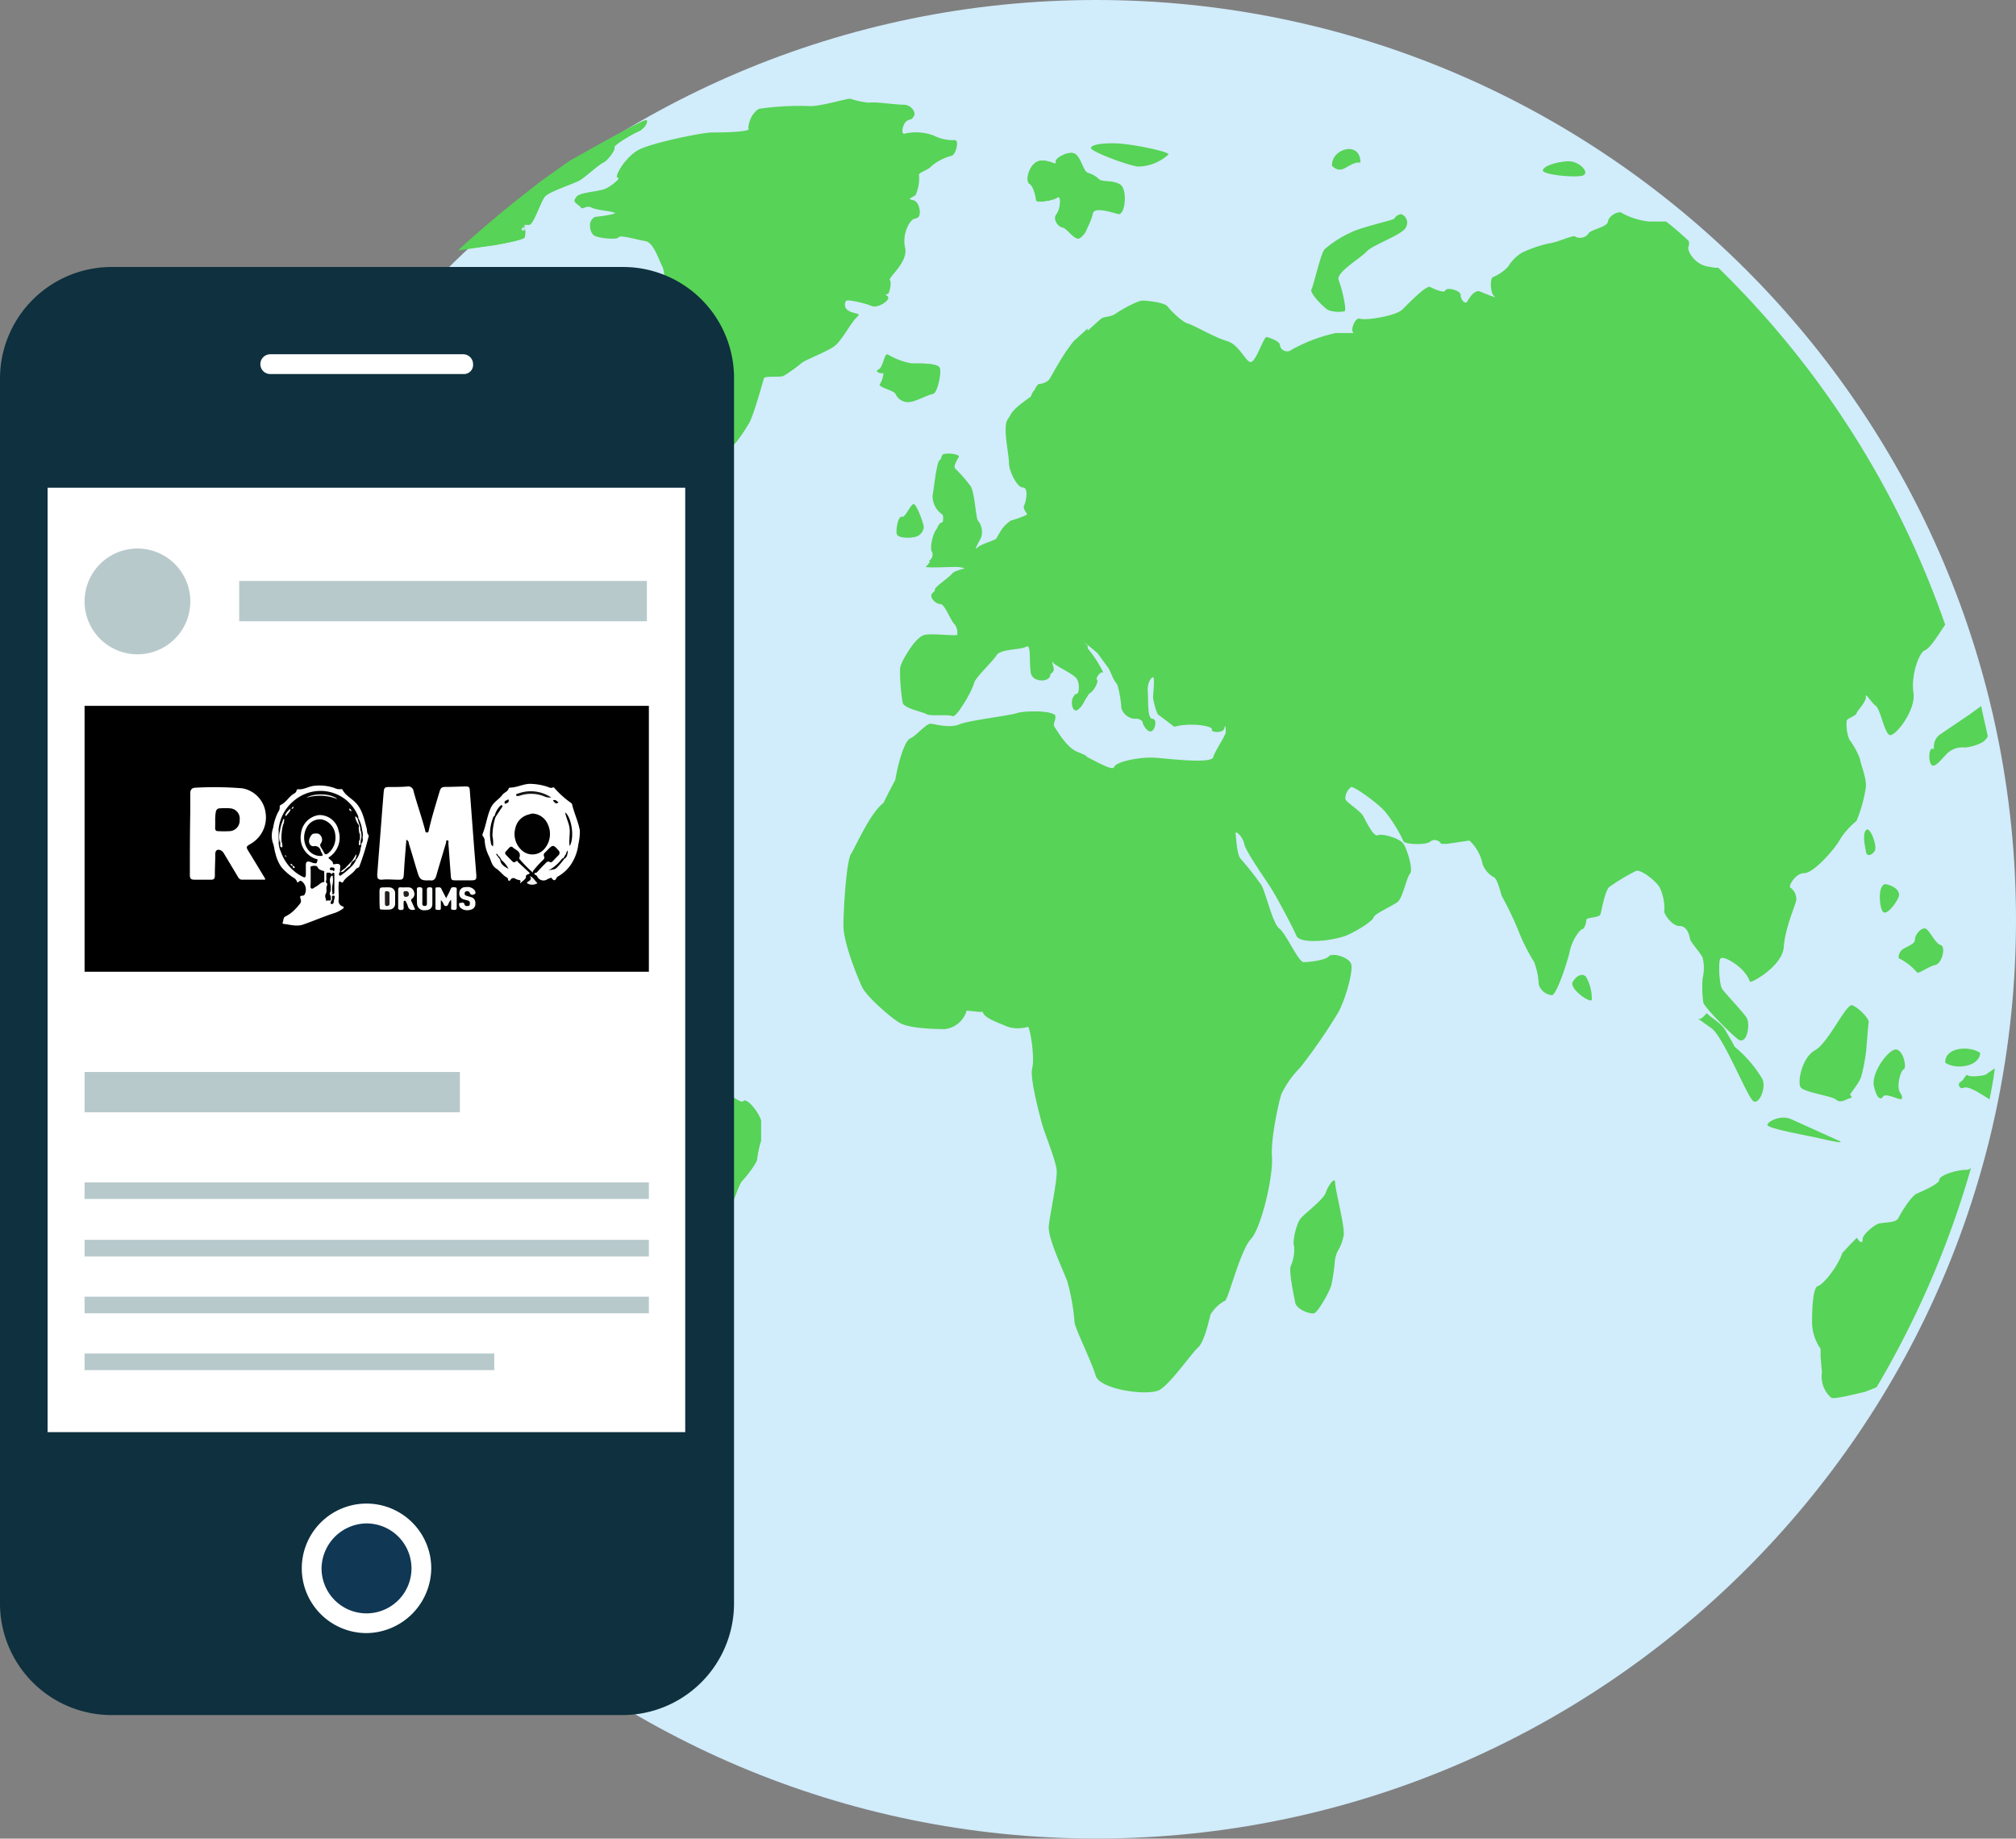 <svg xmlns="http://www.w3.org/2000/svg" viewBox="0 0 346.58 316.02"><rect x="0" y="0" width="346.58" height="316.02" fill="#808080" stroke="none"/><defs><style>.cls-1{fill:#d1ecfb;}.cls-2{fill:#57d357;}.cls-3{fill:#c1e2de;}.cls-4{fill:#0e303f;}.cls-5{fill:#fff;}.cls-6{fill:#103754;}.cls-7{fill:#b7c9cb;}.cls-8{fill:#fafbfb;}.cls-9{fill:#fafaf9;}.cls-10{fill:#efeeed;}.cls-11{fill:#010100;}.cls-12{fill:#010101;}.cls-13{fill:#020202;}.cls-14{fill:#151515;}.cls-15{fill:#010102;}.cls-16{fill:#060606;}.cls-17{fill:#231f20;}.cls-18{fill:#e7e5e5;}.cls-19{fill:#f5f5f5;}.cls-20{fill:#f6f6f5;}.cls-21{fill:#9a999a;}</style></defs><g id="Capa_2" data-name="Capa 2"><g id="Pagina_inicial_Escritorio" data-name="Pagina inicial Escritorio"><path class="cls-1" d="M188.45,0c-87.12,0-158,70.88-158,158s70.89,158,158,158,158.13-70.77,158.13-157.9S275.58,0,188.45,0Z"/><path class="cls-2" d="M338.17,201.06c-2,0-4.77,1-4.77,1.71s-2.84,1.93-3.86,2.38-2.73,3.3-3.18,4.21-2.73.68-3.52,1-2.62,1.82-2.62,2.61-.45.68-1-.23l-1.13,1.14-1.37,1.48c-.79,2.38-3.29,5.45-4.2,5.68s-1,4.43-1,6.13a8.08,8.08,0,0,0,1.47,4.66v1.36l.23,2.73a4.79,4.79,0,0,0,1.59,4.31c.46.34,4.32-.68,5.8-1l2-.79a161,161,0,0,0,16.24-37.72A1.11,1.11,0,0,1,338.17,201.06Z"/><path class="cls-2" d="M77.24,205c-.22.45,2.62,3.29,3.64,4.32a29.43,29.43,0,0,1,3.86,7.27,13,13,0,0,1,0,4.65,8.18,8.18,0,0,0,.57,2.39c.11.57-.91,5.11-.57,7s-2.16,7.61-2,10.57,1.36,6.58,1.81,6.36.69,2.61-.11,3-1.93,2.61-1.36,2.73,0,2.38.11,3.29.91,6.93,1,8.41,2.28,5.11,2.73,6.36.91,3.52,1,3.86l.34.8a10.3,10.3,0,0,1,2.27,1c.46.34,3.87.11,5-.12s.12-1.25-.34-1.7-.91-3.18-1.47-3.41-.8-3.63-.35-4.43,2.5-1.93,2.73-2.61.23-3.52-.23-4,.12-4-.22-5.79,3.06-3.41,3.29-4.77,4-2.95,4.77-3.64,1.59-4.77,1.14-5.56,1.36-1.59,2.16-1.59a12.12,12.12,0,0,0,2-.57c.23,0,1.25-1.82,1.7-2.16s1.59-4.66,2.5-5.34a7.67,7.67,0,0,0,1.71-4,10.56,10.56,0,0,1,1.93-3.64c.45-.68,4-2.27,4.66-2.5s1.59-5.9,1.81-7.95a46.71,46.71,0,0,1,1.37-5.45c0-.68,1.13-1.25,1.36-1.48s1-2.84,1.59-3.41,2.5-3.06,2.5-3.63a18.19,18.19,0,0,1,.68-3.18v-3.52c-.57-1.71-2.5-3.86-3-3.3s-2.62-1.47-3.75-1.93a18.89,18.89,0,0,0-4.55-.68c-.68,0-3.06-1.93-4.2-2.27a38.5,38.5,0,0,1-4.32-1.14c-.45-.34-1.13-4.43-3.4-5.79s-6.14-4.54-6.59-5.68-4.66-3.52-6-4.32-3.3-.91-3.52-.57-1.93-2.27-2.73-2.95-3.41-1.25-3.52-.68-1.82.23-2.16-.23-1.7.23-2.39.46S78,167,77,167.78s-2.16-.68-2.84-1a6.77,6.77,0,0,0-3.75,1c-.68.45-2.16-3.41-1.82-5.23s-1.59-5.33-3.18-5.45-1.93-3.86-1.7-5.22S61,149.6,60.2,149.49s-2.61,1.82-3,2.84-7.27-1.25-6.47-5.45,4.08-8.52,4.88-9,5.23-.68,6.25-.11a1.82,1.82,0,0,0,2-.23,13.92,13.92,0,0,1,4.89.46c1,.45,2.61,4.65,3.75,5.11s1.47-2.73,1.7-3.52a10.16,10.16,0,0,0-.8-3.3c-.22-.56,1.82-5.68,3.53-6.47s3.52-3.75,3.29-4.2,1.36-.91,1.7-1.14,0-4.32.57-5.23a19.77,19.77,0,0,1,4.89-3.18c1-.45,1.7-3,1.36-3.52s2.61-2.95,4.2-3.52,2.84.91,2.5,1,2.39-1.25,3.3-1.82,0-2.61-.69-3.18-.22-2.72.57-2.95a2.84,2.84,0,0,0,1.25-2.5c-.23-.34,3.41.34,4.77-.68s.34,2.39-.57,3.86a1.6,1.6,0,0,0,.4,2.22,1.65,1.65,0,0,0,1,.28,1.47,1.47,0,0,1,1.47,1.14c.12.34,1.48-.46,2.39,0s1.48-1.25,1.48-2-2.16-2.27-2.5-3.29a52.19,52.19,0,0,1-.46-7.39c0-1-1.47-2.84-1.93-2.49s-1.36-2.84-2.16-3.53a4,4,0,0,1-.9-2.72c0-.46-2.5-3.18-3.19-4.43s-1.47-1-1.59-.46-1.81.68-2.61.57-1.36-3-1.36-4-3.3-1.25-3.86-2.16-2.73-.46-3.07-1a3.63,3.63,0,0,0-2.61-.9c-.34.22-.23,8.06-.57,10.11s-2.16,4-2.84,3.86S81,88,81.33,87.92s-1.25,2.27-1.47,3.86-1.82,0-2-1.47-1.82-3.41-2.16-3-1.36-.57-1.81-.22-3.41-1.71-4.66-2.39-1.82-4.32-2.61-4.66-.12-.79-.12-1.36S68.84,76,69.52,75.2a53.65,53.65,0,0,1,4.32-5c1-.8,1.81-2.61,1.59-3s4.43-1.82,5.68-2.16,2.27-3.86,2.49-4.89a4.17,4.17,0,0,0-1.36-3.06c-.57-.23,1.7-.34,2.5.11s3.07-.68,4.09-.23l4.2,2.5L92.81,62l-.57,4.32c-3.64,1.47-4.66,4.09-3.41,4s7,2.5,8.63,3.64,2.16-1.71,2.62-2.61a7.72,7.72,0,0,0,0-4.21c-.46-.57,1.81-.34,2.49.23s1.37-.57,1.82-.91.68-2.61,1-3.07-1-.9-1.13-1.59-2.61-1.7-3.41-2.15a2.05,2.05,0,0,1-.57-2.5c.34-.34-.22-2.62-.68-3.3s-3.07-1.36-4-1.36-1.82-2-2.39-2.39a16.71,16.71,0,0,0-4.88-.45c-.8.23-2.39-2.5-3.87-1.59s-3-.91-3.63-1.36-4.09,3.29-4,5.79,1.25,5,1.82,5.11S78.61,60,78,60.66,76,60,76.56,59.41s-1.48-3.3-2.16-4.32-2.27-1.47-3.4-1.93l-2,2.27a5.84,5.84,0,0,1,.23,3.07c-.46,1.59-1.82,1.82-1.82,1.14a1.91,1.91,0,0,0-1.48-.57,157.09,157.09,0,0,0-35.55,82.58,7.68,7.68,0,0,1,1.82,2.61c.45,1.37,2.84,2.28,3.29,2.62s.57-2.62.23-3.41.56-1.14.56-.68,2.28,3.06,3,4.09,1.48,6.93,2.27,8.18,7.61,4,9.88,4.43a12.55,12.55,0,0,1,5.46,3.63c.45.68,3.4,1,4,1.36a33.49,33.49,0,0,1,2.73,2.73,4,4,0,0,1,1.13,1.93c0,.34,3.87,1.82,4.89,2.84a2.39,2.39,0,0,0,2.84.34c.23-.45,1,2.05,1.47,3s.46,2.95.12,3.29-.8,4.2-1.48,5-2,6.47-1.7,7.61a8.44,8.44,0,0,0,3,3.75.9.9,0,0,1,.27,1.25.84.84,0,0,1-.38.34c-.57,0-.34,5.56,1.13,6.36S77.47,204.7,77.24,205Z"/><path class="cls-2" d="M85,42.14c1.82-.34,5-.91,5.22-1.36a4.78,4.78,0,0,0-.11-2.16H91c.68,0,1.93-3.86,2.61-4.77s5-2.27,6-2.84,3.3-2.72,4.09-3.07,2.16-2.27,1.93-2.61,3-2.27,4.09-2.72,1.82-1.82,1.37-1.94-6.82,3.41-12.84,6.82A177.31,177.31,0,0,0,78.72,43.05Z"/><path class="cls-2" d="M199.36,238.89c1.93-1.14,5.45-6.25,6.59-7.27s1.93-4.88,2.16-5.68a6.4,6.4,0,0,1,2.49-2.38c.57-.23,2.62-8.64,4.43-10.57s3.87-10.79,3.64-14.08,1.14-9.32,1.59-10.8a16.71,16.71,0,0,1,3.29-4.65,95.45,95.45,0,0,0,6.37-9.21c1.36-2.27,2.72-7.27,2.38-8.51s-3.29-2.05-3.86-1.37-3.41,1-4.32,1-3-4.88-4.2-5.79-2.39-6.59-3.18-7.61a52.6,52.6,0,0,0-3.41-4.32c-.68-.56-.79-3.52-.91-4.31s1.25.45,1.48,1.7,3.52,5.91,4.54,7.5,3.75,6.7,4.43,8.29,6.7.8,8.75-.11,4.43-2.5,4.54-3.07,3.18-1.93,4.09-2.61,1.59-4.32,2.16-4.89-.45-4.09-1.13-5.11-3.75-1.82-4.43-1.48-1.94-2.27-2.5-3.29-2.84-2.27-3.07-2.95a2.51,2.51,0,0,1,1-2.05c.34-.23,4.77,2.84,6,4.43a25.08,25.08,0,0,1,3,4.89c.22.56,3.74.68,4.54.11a1.25,1.25,0,0,1,1.76.1,1,1,0,0,1,.17.24h1l3.86-.57a7.54,7.54,0,0,1,2.28,4.09,4.41,4.41,0,0,0,1.81,2.16c.69.11,1.25,2.61,1.48,3.29a57.23,57.23,0,0,1,2.84,5.91,32.65,32.65,0,0,0,2.73,5.45,12.47,12.47,0,0,1,.79,3.87,2.61,2.61,0,0,0,2.27,1.81c.8-.11,2.62-5.56,3.07-7.61s1.82-3.75,2.16-3.75.68-1.13.68-1.59,2.16-.34,2.39-.9.79-4.21,1.59-4.78a34.73,34.73,0,0,1,4.54-2.72c.91-.34,3.52,1.82,4.09,2.84a8.62,8.62,0,0,1,.8,4c-.23.34,1.24,2.62,2.61,2.62s1.7,1.7,1.82,2.27,1.81,2.38,2.15,3.18a7.48,7.48,0,0,1,0,3.52,18.44,18.44,0,0,0,.12,4.2c.22.8,4.31,5,5.9,6.25s2.28-2.61,1.48-3.75-3.52-4-4.09-4.77-.68-4.2-.45-5.11,2.38.45,3.18,1.14a6.52,6.52,0,0,1,2,2.61c0,.45,5.57-2.61,5.8-5.91s2-7.15,2.15-8.06a2.39,2.39,0,0,0-1-2.16c-.45-.12.8-2.5,2.39-2.5s5.22-4.09,6.13-5.79a13.07,13.07,0,0,1,2.84-3.18,24.49,24.49,0,0,0,1.59-5.68c.23-1.59-.91-4.09-1-5a13.46,13.46,0,0,0-1.82-3.3,7,7,0,0,1-.45-3.29c.11-.34,1.59-.8,1.7-1.25s1.71-2,1.59-2.84.91,1,1.71,1.59,1.47,4.66,2.38,5,4.55-4.21,4.09-7.27,1-6.93,1.93-7.27,2.39-2.73,3.52-4.43a158.09,158.09,0,0,0-39-61.34h-.57l-1.36-.23c-2.27-.46-3.52-2.84-3.18-3.41a1.49,1.49,0,0,0,0-1c-1.25-1.14-2.5-2.27-3.86-3.3h-2.84a12.29,12.29,0,0,1-4.77-1.47c-.46-.46-2.28.45-2.39,1.47s-3.18,1.37-3.41,2.16a1.82,1.82,0,0,1-2.16.46c-.22-.46-3.18,1-4.54,1.13a21.37,21.37,0,0,0-4.66,1.59,7.07,7.07,0,0,0-2.38,2.39,7.36,7.36,0,0,1-2.62,1.82c-.56.22-.45,2.84.23,3.29s-1.36-.34-2.38-.79-1.93,1.13-2.28,1.7-1.13-.34-1.13-1.14-2.39-1.36-2.61-.79-1.94-.23-2.62-.57-3.63,2.73-4.77,3.86-6.36,1.93-7.27,1.59S232,57,232.76,57.25h-3.18a27.9,27.9,0,0,0-7.5,2.84,1.24,1.24,0,0,1-1.76-.15,1.21,1.21,0,0,1-.29-.64c0-.68-1.81-1.25-2.27-1.37s-1.59,3.53-2.5,4.21-2-2.84-4.31-3.52-5.68-2.73-6.71-3-3-2.27-3.52-2.95-3.41-1-4.31-1-3.87,1.7-4.66,2.27-1.93.45-2.39.79-3.75,3.41-5,4.43-3.52,5.34-4.2,6.48A2.74,2.74,0,0,1,178,66.91a2.14,2.14,0,0,0-.79,1.59c0,.45-3.75,2.38-4.2,4.09s.45,5.68.45,7,1.36,4.2,2.38,4.2.57,2.39.23,3.07.68,1.36.57,1.93-2.61,1.36-3.41,1.59A5.68,5.68,0,0,0,171,93.26c-.11.57-2.61,1-3.52,1.82a10.46,10.46,0,0,1,.68-1.82,3,3,0,0,0-.57-2.84c-.34-.34-.57-4.88-1.25-5.91a25.15,25.15,0,0,0-2.61-3c-.34-.34.23-1.48.57-2s-2.16-.8-2.73-.46-1,4.89-1.25,6.14a3.88,3.88,0,0,0,1.59,3.18c.46.11.23,2.27-.57,2.38s-1.59,3.3-1.13,4.09-.57,2.16-1,2.5,3.18.11,4.88.11a4.49,4.49,0,0,1,2.84.8c-.11.11-3.18.57-3.75,1.25s-2.61,2-3,2.61.68,1.71,1.48,1.71,1.81,3,2.49,3.52a2.48,2.48,0,0,1,.12,2.61c-.23.45-4.43-.23-5.91.11s-3.52,3.64-3.63,4.89a32.07,32.07,0,0,0,.45,5.79c.11,1,3.41,1.59,4.09,2s3.75,0,4.43.34,2.73-3.18,3.18-4.77,3.75-4.55,4.43-5.68,4.2-.91,5.11-1.48.46,2.73.8,4.54,3.86,1.59,3.29-.11.34-2.39.46-1.82,3.4,1.93,4.09,2.84.45,3-.23,3-.8,2.15,0,2.49,1.82-2.49,2.61-3,1.48-2.16,1.14-2.27.68-1.7,1.13-1.14a20,20,0,0,0-3.18-4.77c-1.47-1.47-.34-.79,2.16,1.37l1.82,2.49c.34.46.79,1.82,1.13,2.28l.46.68a18.43,18.43,0,0,1,.68,4,2.62,2.62,0,0,0,2.27,1.82,1.5,1.5,0,0,1,1.37.46c-.12.11.56,1.7,1.36,1.7s1.25-2.16.34-2.16-.68-3.18-.8-4.66.57-2.49.91-2.49,0,2.84,0,3.52a11.34,11.34,0,0,0,.8,2.84l.91.68,1.93,1.48c2.84-.8,6.7-.12,6.47.45s2,.68,2.16-.23.23.12.23.68-1.82,3.18-2.16,4.32-6.93.34-9.77.11-7,.69-7.27,1.59-4.66-1.93-6.7-2.72-3.64-3.86-4-4.32.34-1.36.12-2-4.77-.68-6.14-.23-8.29,1.25-9.88,1.93-4.09,0-4.88-.11-2.62,2.16-3.53,2.5-2,3.63-2.61,7.15l-1.25,2.39-.79,1.59c-2.28,1.7-4.77,7.5-5.57,8.75S145,156.31,145,159.15s2.38,8.74,3.18,10.45,4.88,5.22,6.36,6.13,6,1,7.5,1a4.44,4.44,0,0,0,3.75-3.18l2.15.23h1c0,1.25,3.29,2.16,4.09,2.61a6.29,6.29,0,0,0,3.52-.11c.56-.11,1.36,5.57.91,7.27s1.13,7.5,1.59,9.31,2.49,6.59,2.61,8.3-1.14,7.49-1.36,9.54,2.49,7.61,3.18,9.54a35.83,35.83,0,0,1,1.25,7c0,.91,2.95,6.82,3.63,9.2S197.31,240,199.36,238.89Z"/><path class="cls-2" d="M329.54,167.1c.11.45,2-1,3.18-1.25s1.82-3.18.91-3.41-1.93-2.61-2.61-2.84-1.82,1-1.82,1.93-2.05,1.25-2.5,2.05-.34,1.25,0,1.25A10.36,10.36,0,0,1,329.54,167.1Z"/><path class="cls-2" d="M327.27,183.8c.57-.23,0-3.18-1.25-3.41s-4.43,4-3.86,6.36,1.25,2.27,1.59,1.7,2.27.35,2.84.46.56-.34,0-1.25S326.7,184,327.27,183.8Z"/><path class="cls-2" d="M320.79,180.84c.12-1,.34-4.43.46-5.11s-1.82-2.61-2.84-2.95-4.09,6.47-6.36,7.72-3.07,5.46-2.5,6.36,5.34,1.48,6.13,2.16,1.7-.11,2.27-.23.34-.45.12-.56,1.59-2,1.93-3.3A31.42,31.42,0,0,0,320.79,180.84Z"/><path class="cls-2" d="M307.84,192.32c-1.7-.69-3.86.34-4,1s6.81,1.82,9.2,2.38,3.75.8,3.29.46Z"/><path class="cls-2" d="M322.27,146.31c.57-.79-.8-4.43-1.48-3.63s-.11,2.95,0,3.74S321.7,147.11,322.27,146.31Z"/><path class="cls-2" d="M326.36,154.26c.45-.91-.46-1.93-2.05-2.27s-1.25,4.2-.56,4.77S326,155.17,326.36,154.26Z"/><path class="cls-2" d="M334.42,182.66c1.82,1.25,5.91.68,6-1.7C338.63,179.71,334.31,179.93,334.42,182.66Z"/><path class="cls-2" d="M333.4,126.32a2.6,2.6,0,0,0-.91,2.38h-.34c-.57,0-.68,2.39,0,2.84s2.16-1.81,3-2.38a3.79,3.79,0,0,1,2.61-.68,7.81,7.81,0,0,0,3.06-.91,2.66,2.66,0,0,0,.91-1c-.34-1.7-.79-3.4-1.13-5.22l-2.05,1.48Z"/><path class="cls-2" d="M303,185.5a21.05,21.05,0,0,0-4.77-5.57l-.68-1.24-.8-1.37c-.68-1.47-2.95-2.61-3.18-3.06s-.91,1.24-1.7.79l2.38,1.7c2.05,1.48,6.14,11.82,7.16,12.5S303.64,187,303,185.5Z"/><path class="cls-2" d="M270.36,168.8c-.57,1.14,2.95,3.64,3.29,3.07a7.51,7.51,0,0,0-1-4C272,167.21,271,167.67,270.36,168.8Z"/><path class="cls-2" d="M222.65,223.78c.11,1.25,2.61,2.16,3.29,1.93s2.73-3.86,2.95-4.88a31.8,31.8,0,0,0,.57-3.86A5,5,0,0,1,230,215a7.65,7.65,0,0,0,1-2.73c.23-1.36-1.47-7.84-1.47-9s-1.25.56-1.6,1.7-3.52,3.52-4.31,4.43-1.48,4.2-1.14,4.77a7.25,7.25,0,0,1-.57,3.41C221.51,218.33,222.42,222.65,222.65,223.78Z"/><path class="cls-2" d="M106.21,268.77h2.16C108.6,266.38,106.1,266.72,106.21,268.77Z"/><path class="cls-2" d="M164.14,24.08a7.25,7.25,0,0,1-3.63-.79,8.67,8.67,0,0,0-4.89-.34c-1,.45-.34-2.5,1-2.73S156.87,18,155.4,18s-5.23-.57-6-.34a14.89,14.89,0,0,1-3.18-.68c-.57-.12-5.12,1.36-7.16,1.25a47.35,47.35,0,0,0-8.41.45c-1.13.23-1.93,2.5-1.7,3.29s-5,.8-6.59.8S112,24.54,109.73,25.79s-4,4.43-3.29,4.43-1.25,1.81-2.5,2.27-4.09.57-4.77,1.25.68,1.13.91,1.59,1-.34,1.81.11,3.3.57,4,.91-2.16.8-3.41.91-1,2.61,0,3.07,3.86.68,4.09.22,3.3.46,4.66.68,2.39,3.53,2.84,4.32.45,3.3.45,4.09,2.39,2,2.84,1.59.34,1.14-.68,1-.34,2.73.91,3.18.34,2.16-.34,2.73-.34,2.16-1,2.84,2.61,6.36,2.5,9.31,1.81,5.34,2.5,5.34,3.06.57,3.4,1.25,1.48-.45,1.93-.91a27.18,27.18,0,0,0,2.16-3.18c.8-1.25,2.39-7.15,2.62-7.83s3-.23,3.63-.57a28.61,28.61,0,0,0,3-2.16c.46-.45,4.43-2,5.57-2.84s2.84-4.09,3.75-4.88-.46-.46-1.48-1.14a1.15,1.15,0,0,1-.44-1.55,1.39,1.39,0,0,1,.21-.27c.23-.34,3.53.46,4.55.91s3.18-1,2.38-1.59-.34-.57,0-.34.8-1.93.46-2.39,3.18-3.06,2.61-5.56.91-5.11,1.93-5.11.68-2.84-.57-3.07,0-.46.46-.91A7.15,7.15,0,0,0,158,30.1c-.23-.45,1.82-1,2.16-1.59a9.69,9.69,0,0,1,3.52-1.82C164.37,26.35,164.94,24.08,164.14,24.08Z"/><path class="cls-2" d="M184.59,26.35c-1.13-.34-3.41.91-3.07,1.59s-1.81-.9-3.29-.11-1.93,3.41-1.25,3.75,1.14,2.38,1.14,2.84,2.84.11,3.63-.46.57,2-.11,2.84.23,2.16,1,2.28S184.48,41,185.39,41s2.27-3.18,2.5-4.32,3.06-.23,4.31.11,1.71-4.31.34-5.11-3.06-.34-3.63-.91a4.39,4.39,0,0,0-2.16-1.13C186.3,29.53,185.73,26.69,184.59,26.35Z"/><path class="cls-2" d="M195.61,28.63a7.89,7.89,0,0,0,5.23-2.05c.56-.45-6.14-1.82-8.75-1.93s-4.54.23-4.54.8S193.45,28.29,195.61,28.63Z"/><path class="cls-2" d="M154.94,89c-.56-.23-.91,1.93-.79,2.72s2.16.8,3.07.57a1.8,1.8,0,0,0,1.47-1.59c0-.68-1.25-4-1.7-4S155.51,89.17,154.94,89Z"/><path class="cls-2" d="M161.53,63.16c-.45-.8-3.86-.68-4.77-.68a12.21,12.21,0,0,1-4-1.48c-.57-.57-.8,2.16-1.59,2.5s.45.79.68.57,0,1.36-.46,1.93,2.27.91,2.62,1.82a2.27,2.27,0,0,0,2.38,1.25c1-.12,3.07-1.25,3.86-1.37S162,64.07,161.53,63.16Z"/><path class="cls-2" d="M235,43.17c1.13-1.14,6.13-2.84,6.7-4.09a1.58,1.58,0,0,0-.59-2.17,1,1,0,0,0-.21-.11,1.73,1.73,0,0,0-1.24.8c-.12.23-5.8,1.48-7.5,2.39a18.58,18.58,0,0,0-4.43,2.84c-.68.68-1.93,6.36-2.27,6.92s1.81,2.84,2.84,3.53a5.28,5.28,0,0,0,2.84.22c.45-.11-.46-4-1-5.34S233.89,44.42,235,43.17Z"/><path class="cls-2" d="M229,28.51c1.82,1.82,2.84-.79,4.88-.57C233.89,24.08,228.78,25.56,229,28.51Z"/><path class="cls-2" d="M265.24,29.31c0,.68,5.12,1.25,6.71.91s-.34-2.62-2.5-2.5S265.24,28.63,265.24,29.31Z"/><path class="cls-2" d="M76.22,67.93c-.57.45,0,3.07.91,3.07s2.73-3.87,4-3.07,2.15,1,1.93.68-3.86-1.93-4.32-2.27S76.79,67.48,76.22,67.93Z"/><path class="cls-2" d="M89.51,154.72c0,.45,2.27.34,2.62-.34s.11-1.25-.46-1.25A3.61,3.61,0,0,0,89.51,154.72Z"/><path class="cls-2" d="M79.4,151c1-.23.57,1.47.8,2.16s2.84,1.13,3.41,1.59,1.81-.8,2.84-.69-.35-3.63-2-3.52-3.07-1.59-3.52-1.81a19.32,19.32,0,0,1-2.95-1.82c-.57-.46-5-.8-6.48-.8a4.68,4.68,0,0,0-3.41,2c-.22.45,2.39.91,3.07.45s4.2.46,5,1.25A4.21,4.21,0,0,0,79.4,151Z"/><path class="cls-2" d="M74.63,154.72c0,.45,2.27.11,2.84.11s.57-.45,0-.79S74.63,154.26,74.63,154.72Z"/><path class="cls-2" d="M76.22,142.9c-.57-.22-1,.68-1,1.14a.79.79,0,0,0,.68.79C76.34,144.83,76.9,143.13,76.22,142.9Z"/><path class="cls-2" d="M81.11,143.24a1.94,1.94,0,0,0-1.48-.79c-.34,0-.45.68-.45,1.7S81.22,143.7,81.11,143.24Z"/><path class="cls-2" d="M84.51,148.58c.91-.45,1-1.47.46-1.47s-1.59-1.59-2.16-1.82-1,1-1,1.47a.68.68,0,0,0,.56.79h.12C82.92,147.45,83.61,149,84.51,148.58Z"/><path class="cls-2" d="M341.35,184.71c-.45.22-2.72.45-3.06.11s-.69.91-1.25,1.14-.23,1.36.56,1,2.73.91,4.43,2c.35-1.7.69-3.52.91-5.34Z"/><path class="cls-2" d="M77.24,205c-.22.45,2.62,3.29,3.64,4.32a29.43,29.43,0,0,1,3.86,7.27,13,13,0,0,1,0,4.65,8.18,8.18,0,0,0,.57,2.39c.11.57-.91,5.11-.57,7s-2.16,7.61-2,10.57,1.36,6.58,1.81,6.36.69,2.61-.11,3-1.93,2.61-1.36,2.73,0,2.38.11,3.29.91,6.93,1,8.41,2.28,5.11,2.73,6.36.91,3.52,1,3.86l.34.8a10.3,10.3,0,0,1,2.27,1c.46.34,3.87.11,5-.12s.12-1.25-.34-1.7-.91-3.18-1.47-3.41-.8-3.63-.35-4.43,2.5-1.93,2.73-2.61.23-3.52-.23-4,.12-4-.22-5.79,3.06-3.41,3.29-4.77,4-2.95,4.77-3.64,1.59-4.77,1.14-5.56,1.36-1.59,2.16-1.59a12.12,12.12,0,0,0,2-.57c.23,0,1.25-1.82,1.7-2.16s1.59-4.66,2.5-5.34a7.67,7.67,0,0,0,1.71-4,10.56,10.56,0,0,1,1.93-3.64c.45-.68,4-2.27,4.66-2.5s1.59-5.9,1.81-7.95a46.71,46.71,0,0,1,1.37-5.45c0-.68,1.13-1.25,1.36-1.48s1-2.84,1.59-3.41,2.5-3.06,2.5-3.63a18.19,18.19,0,0,1,.68-3.18v-3.52c-.57-1.71-2.5-3.86-3-3.3s-2.62-1.47-3.75-1.93a18.89,18.89,0,0,0-4.55-.68c-.68,0-3.06-1.93-4.2-2.27a38.5,38.5,0,0,1-4.32-1.14c-.45-.34-1.13-4.43-3.4-5.79s-6.14-4.54-6.59-5.68-4.66-3.52-6-4.32-3.3-.91-3.52-.57-1.93-2.27-2.73-2.95-3.41-1.25-3.52-.68-1.82.23-2.16-.23-1.7.23-2.39.46S78,167,77,167.78s-2.16-.68-2.84-1a6.77,6.77,0,0,0-3.75,1c-.68.45-2.16-3.41-1.82-5.23s-1.59-5.33-3.18-5.45-1.93-3.86-1.7-5.22S61,149.6,60.2,149.49s-2.61,1.82-3,2.84-7.27-1.25-6.47-5.45,4.08-8.52,4.88-9,5.23-.68,6.25-.11a1.82,1.82,0,0,0,2-.23,13.92,13.92,0,0,1,4.89.46c1,.45,2.61,4.65,3.75,5.11s1.47-2.73,1.7-3.52a10.16,10.16,0,0,0-.8-3.3c-.22-.56,1.82-5.68,3.53-6.47s3.52-3.75,3.29-4.2,1.36-.91,1.7-1.14,0-4.32.57-5.23a19.77,19.77,0,0,1,4.89-3.18c1-.45,1.7-3,1.36-3.52s2.61-2.95,4.2-3.52,2.84.91,2.5,1,2.39-1.25,3.3-1.82,0-2.61-.69-3.18-.22-2.72.57-2.95a2.84,2.84,0,0,0,1.25-2.5c-.23-.34,3.41.34,4.77-.68s.34,2.39-.57,3.86a1.6,1.6,0,0,0,.4,2.22,1.65,1.65,0,0,0,1,.28,1.47,1.47,0,0,1,1.47,1.14c.12.34,1.48-.46,2.39,0s1.48-1.25,1.48-2-2.16-2.27-2.5-3.29a52.19,52.19,0,0,1-.46-7.39c0-1-1.47-2.84-1.93-2.49s-1.36-2.84-2.16-3.53a4,4,0,0,1-.9-2.72c0-.46-2.5-3.18-3.19-4.43s-1.47-1-1.59-.46-1.81.68-2.61.57-1.36-3-1.36-4-3.3-1.25-3.86-2.16-2.73-.46-3.07-1a3.63,3.63,0,0,0-2.61-.9c-.34.22-.23,8.06-.57,10.11s-2.16,4-2.84,3.86S81,88,81.33,87.92s-1.25,2.27-1.47,3.86-1.82,0-2-1.47-1.82-3.41-2.16-3-1.36-.57-1.81-.22-3.41-1.71-4.66-2.39-1.82-4.32-2.61-4.66-.12-.79-.12-1.36S68.84,76,69.52,75.2a53.65,53.65,0,0,1,4.32-5c1-.8,1.81-2.61,1.59-3s4.43-1.82,5.68-2.16,2.27-3.86,2.49-4.89a4.17,4.17,0,0,0-1.36-3.06c-.57-.23,1.7-.34,2.5.11s3.07-.68,4.09-.23l4.2,2.5L92.81,62l-.57,4.32c-3.64,1.47-4.66,4.09-3.41,4s7,2.5,8.63,3.64,2.16-1.71,2.62-2.61a7.72,7.72,0,0,0,0-4.21c-.46-.57,1.81-.34,2.49.23s1.37-.57,1.82-.91.68-2.61,1-3.07-1-.9-1.13-1.59-2.61-1.7-3.41-2.15a2.05,2.05,0,0,1-.57-2.5c.34-.34-.22-2.62-.68-3.3s-3.07-1.36-4-1.36-1.82-2-2.39-2.39a16.71,16.71,0,0,0-4.88-.45c-.8.23-2.39-2.5-3.87-1.59s-3-.91-3.63-1.36-4.09,3.29-4,5.79,1.25,5,1.82,5.11S78.61,60,78,60.66,76,60,76.56,59.41s-1.48-3.3-2.16-4.32-2.27-1.47-3.4-1.93l-2,2.27a5.84,5.84,0,0,1,.23,3.07c-.46,1.59-1.82,1.82-1.82,1.14a1.91,1.91,0,0,0-1.48-.57l-2,2.61-2.05,2.61-2,2.84-1.82,2.5-2.61,3.86-2.39,3.75c-.68,1-1.25,2.16-1.93,3.3a12.84,12.84,0,0,0-1.25,2.27l-1.93,3.52-1,2c-1.36,2.72-2.73,5.56-4,8.52v.22l-1.7,4.32L40.44,103l-1.59,4.43-.23.68a153.61,153.61,0,0,0-4.43,15.34c-.11.34-.11.68-.23,1a159.51,159.51,0,0,0-2.84,16.7h0a7.42,7.42,0,0,1,1.82,2.61c.45,1.36,2.84,2.27,3.29,2.61s.57-2.61.23-3.41.57-1.13.57-.68,2.27,3.07,2.95,4.09,1.48,6.93,2.28,8.18,7.61,4,9.88,4.43a12.48,12.48,0,0,1,5.45,3.64c.45.68,3.41,1,4,1.36a30.47,30.47,0,0,1,2.72,2.73,4,4,0,0,1,1.14,1.93c0,.34,3.86,1.81,4.88,2.84a2.39,2.39,0,0,0,2.84.34c.23-.46,1,2,1.48,2.95s.45,3,.11,3.3-.79,4.2-1.47,5-2,6.48-1.71,7.61a8.39,8.39,0,0,0,3,3.75.92.92,0,0,1,.27,1.26,1,1,0,0,1-.39.33c-.57,0-.34,5.57,1.14,6.36S77.47,204.7,77.24,205Z"/><path class="cls-2" d="M85,42.14c1.82-.34,5-.91,5.22-1.36a4.78,4.78,0,0,0-.11-2.16H91c.68,0,1.93-3.86,2.61-4.77s5-2.27,6-2.84,3.3-2.72,4.09-3.07,2.16-2.27,1.93-2.61,3-2.27,4.09-2.72,1.82-1.82,1.37-1.94-6.82,3.41-12.84,6.82h-.11L93,31.13l-3.29,2.61L88,35.1l-3.87,3.3-.79.68-4.2,3.75Z"/><path class="cls-2" d="M185.05,119.27c-.69,0-.8,2.16,0,2.5s1.25-1.25,1.93-2.15v-8.75h-.12c-.91-.91-.79-.91.12-.23V56.46l-2,1.81c-1.25,1-3.52,5.34-4.2,6.48A2.73,2.73,0,0,1,178.57,66a2.14,2.14,0,0,0-.79,1.59c0,.45-3.75,2.38-4.21,4.09s.46,5.68.46,7,1.36,4.2,2.38,4.2.57,2.39.23,3.07.68,1.36.57,1.93-2.61,1.37-3.41,1.59a5.63,5.63,0,0,0-2.27,2.84c-.12.57-2.61,1-3.52,1.82s.56-1.36.68-1.82a3.07,3.07,0,0,0-.57-2.84c-.34-.34-.57-4.88-1.25-5.9a26.19,26.19,0,0,0-2.61-3c-.46-.34.23-1.47.57-2s-2.16-.8-2.73-.46-1,4.89-1.25,6.14a3.88,3.88,0,0,0,1.59,3.18c.45.11.23,2.27-.57,2.38s-1.59,3.3-1.13,4.09-.57,2.16-1,2.5,3.19.12,4.89.12a4.42,4.42,0,0,1,2.84.79c-.11.11-3.18.57-3.75,1.25s-2.61,2.05-2.95,2.61.68,1.71,1.47,1.71,1.82,3,2.5,3.52a2.5,2.5,0,0,1,.12,2.61c-.23.46-4.43-.23-5.91.12s-3.52,3.63-3.64,4.88a32.08,32.08,0,0,0,.46,5.79c.11.91,3.41,1.59,4.09,2s3.75,0,4.43.34,2.72-3.18,3.18-4.77,3.75-4.55,4.43-5.68,4.2-.91,5.11-1.48.46,2.73.8,4.55,3.86,1.59,3.29-.12.34-2.38.45-1.82,3.41,1.94,4.09,2.84S185.73,119.27,185.05,119.27Z"/><path class="cls-2" d="M187,130.07a8.88,8.88,0,0,0-1.71-.8c-2-.79-3.63-3.86-4-4.32s.34-1.36.11-2-4.77-.68-6.13-.23-8.3,1.25-9.89,1.93-4.08,0-4.88-.11-2.61,2.16-3.52,2.5-2.05,3.63-2.61,7.16l-1.25,2.38-.8,1.59c-2.27,1.71-4.77,7.5-5.57,8.75s-1.36,9.54-1.36,12.38,2.39,8.75,3.18,10.45,4.89,5.23,6.36,6.13,6,1,7.5,1a4.43,4.43,0,0,0,3.75-3.18l2.16.22h1c0,1.25,3.29,2.16,4.09,2.62a6.21,6.21,0,0,0,3.52-.12c.57-.11,1.36,5.57.91,7.27s1.14,7.5,1.59,9.32,2.5,6.59,2.61,8.29-1.13,7.5-1.36,9.54,2.5,7.61,3.18,9.54a35.08,35.08,0,0,1,1.25,7,21.65,21.65,0,0,0,1.59,4.09V129.84h0Z"/><path class="cls-2" d="M106.21,268.77h2.16C108.6,266.38,106.1,266.72,106.21,268.77Z"/><path class="cls-2" d="M149.83,52.59c1.14.46,3.18-1,2.39-1.59s-.34-.56,0-.34.79-1.93.45-2.38,3.18-3.07,2.61-5.57,1-5.11,1.94-5.11.68-2.84-.57-3.07,0-.45.45-.91a7,7,0,0,0,.68-3.4c-.22-.46,1.82-1,2.16-1.59a8.78,8.78,0,0,1,3.52-1.82c.91-.12,1.25-2.39.46-2.27a7.3,7.3,0,0,1-3.64-.8c-.45-.45-3.86-.79-4.88-.45s-.34-2.5,1-2.73.23-2.27-1.25-2.27-5.23-.57-6-.34a15,15,0,0,1-3.18-.68c-.57-.12-5.11,1.36-7.16,1.25a47.19,47.19,0,0,0-8.4.45c-1.14.23-1.93,2.5-1.71,3.29s-5,.8-6.59.8-10.33,1.82-12.61,3.07-4,4.43-3.29,4.43-1.25,1.81-2.5,2.27-4.09.57-4.77,1.25.68,1.13.91,1.59,1-.46,1.82,0,3.29.57,4,.91-2.16.79-3.4.91-1,2.61,0,3.06,3.86.69,4.08.23,3.3.45,4.66.68,2.39,3.52,2.84,4.32.46,3.29.46,4.09,2.38,2,2.84,1.59.34,1.13-.69,1-.34,2.73.91,3.18.34,2.16-.34,2.73-.34,2.16-1,2.84,2.61,6.36,2.5,9.31,1.82,5.34,2.5,5.34,3.07.57,3.41,1.25,1.47-.45,1.93-.91A30,30,0,0,0,128.48,73c.79-1.25,2.38-7.16,2.61-7.84s2.95-.22,3.63-.56a29.87,29.87,0,0,0,3-2.16c.45-.46,4.43-2,5.56-2.84s2.84-4.09,3.75-4.89-.45-.45-1.48-1.13a1.14,1.14,0,0,1-.43-1.55.9.9,0,0,1,.21-.27C145.52,51.34,148.81,52.14,149.83,52.59Z"/><path class="cls-2" d="M184.59,26.35c-1.13-.34-3.41.91-3.07,1.59s-1.81-.9-3.29-.11-1.93,3.41-1.25,3.75,1.14,2.38,1.14,2.84,2.84.11,3.63-.46.57,2-.11,2.84.23,2.16,1,2.28S184.48,41,185.39,41a2.72,2.72,0,0,0,1.47-1.71V29.53h0C186.3,29.53,185.73,26.69,184.59,26.35Z"/><path class="cls-2" d="M157.33,92.24a1.83,1.83,0,0,0,1.48-1.59c0-.68-1.25-4-1.71-4s-1.36,2.39-2,2.16-.91,1.93-.8,2.73S156.31,92.47,157.33,92.24Z"/><path class="cls-2" d="M154.15,67.82a2.27,2.27,0,0,0,2.38,1.25c1-.12,3.07-1.25,3.87-1.37s1.47-3.75,1-4.54-3.86-.68-4.77-.68a12.35,12.35,0,0,1-4-1.48c-.57-.57-.79,2.16-1.59,2.5s.34.79.68.57,0,1.36-.45,1.93S153.92,67.13,154.15,67.82Z"/><path class="cls-2" d="M76.22,67.93c-.57.45,0,3.07.91,3.07s2.73-3.87,4-3.07,2.15,1,1.93.68-3.86-1.93-4.32-2.27S76.79,67.48,76.22,67.93Z"/><path class="cls-2" d="M89.51,154.72c0,.45,2.27.34,2.62-.34s.11-1.25-.46-1.25A3.61,3.61,0,0,0,89.51,154.72Z"/><path class="cls-2" d="M79.4,151c1-.23.57,1.47.8,2.16s2.84,1.13,3.41,1.59,1.81-.8,2.84-.69-.35-3.63-2-3.52-3.07-1.59-3.52-1.81a19.32,19.32,0,0,1-2.95-1.82c-.57-.46-5-.8-6.48-.8a4.68,4.68,0,0,0-3.41,2c-.22.45,2.39.91,3.07.45s4.2.46,5,1.25A4.21,4.21,0,0,0,79.4,151Z"/><path class="cls-2" d="M74.63,154.72c0,.45,2.27.11,2.84.11s.57-.45,0-.79S74.63,154.26,74.63,154.72Z"/><path class="cls-2" d="M76.22,142.9c-.57-.22-1,.68-1,1.14a.79.79,0,0,0,.68.79C76.34,144.83,76.9,143.13,76.22,142.9Z"/><path class="cls-2" d="M81.11,143.24a1.94,1.94,0,0,0-1.48-.79c-.34,0-.45.68-.45,1.7S81.22,143.7,81.11,143.24Z"/><path class="cls-2" d="M84.51,148.58c.91-.45,1-1.47.46-1.47s-1.59-1.59-2.16-1.82-1,1-1,1.47a.68.68,0,0,0,.56.79h.12C82.92,147.45,83.61,149,84.51,148.58Z"/><path class="cls-3" d="M90.19,39c-.11-.11-.79.34-.45.57A.36.36,0,0,0,90.19,39Z"/><path class="cls-3" d="M107.69,91.1c-.12-.11-.8.34-.57.57S108,91.44,107.69,91.1Z"/><path class="cls-4" d="M107,45.89H19.2A19.2,19.2,0,0,0,0,65.09V275.58a19.2,19.2,0,0,0,19.2,19.2H107a19.2,19.2,0,0,0,19.19-19.2V65.2a19.08,19.08,0,0,0-18.85-19.31Z"/><path class="cls-5" d="M46.46,60.89H79.63a1.7,1.7,0,0,1,1.7,1.7,1.58,1.58,0,0,1-1.46,1.7H46.46a1.7,1.7,0,0,1,0-3.4Z"/><path class="cls-5" d="M63,280.69a11.13,11.13,0,1,1,11.14-11.13A11.25,11.25,0,0,1,63,280.69Z"/><rect class="cls-5" x="8.18" y="83.83" width="109.62" height="162.32"/><path class="cls-6" d="M63,261.84a7.83,7.83,0,0,0-7.72,7.72A7.73,7.73,0,1,0,63,261.84Z"/><rect x="14.54" y="121.32" width="97.01" height="45.7"/><rect class="cls-7" x="41.12" y="99.85" width="70.09" height="6.93"/><path class="cls-7" d="M32.72,103.37a9.09,9.09,0,1,1-9.09-9.09A9.09,9.09,0,0,1,32.72,103.37Z"/><rect class="cls-7" x="14.54" y="203.22" width="97.01" height="2.85"/><rect class="cls-7" x="14.54" y="213.1" width="97.01" height="2.85"/><rect class="cls-7" x="14.54" y="222.87" width="97.01" height="2.85"/><rect class="cls-7" x="14.54" y="232.64" width="70.43" height="2.85"/><rect class="cls-7" x="14.54" y="184.25" width="64.52" height="6.93"/><path class="cls-5" d="M69.86,144.33c-.09,1.19-.19,2.3-.27,3.41-.07.85-.11,1.71-.17,2.57s-.24.9-1,.89c-.93,0-1.85-.11-2.79,0-.64,0-.82-.21-.77-1,.17-2.23.35-4.47.52-6.7.19-2.41.37-4.82.57-7.23.08-.95.2-1,1.08-1s2,0,3-.09a.91.91,0,0,1,1.06.78c.61,2.26,1.4,4.46,2,6.74,0,.19.09.42.34.39s.26-.27.3-.45c.49-2.16,1.15-4.27,1.78-6.39.27-.92.39-1,1.3-1s1.94-.05,2.92-.07,1,0,1.06,1l.66,8.74c.14,1.8.29,3.59.43,5.39.06.88-.06,1-.89,1H78.49c-.88,0-.94,0-1-.94-.14-1.82-.27-3.64-.41-5.45,0-.17.12-.46-.17-.48s-.18.26-.23.42c-.56,1.89-1.14,3.77-1.68,5.67-.16.57-.46.86-1,.79a3.62,3.62,0,0,0-.57,0c-1,0-1.28-.21-1.6-1.23-.53-1.69-1-3.39-1.54-5.09A.72.72,0,0,0,69.86,144.33Z"/><path class="cls-5" d="M91.62,150a22.45,22.45,0,0,1-2.22-2.25c-.07-.07-.15-.22-.13-.28.43-1.1-.6-1.35-1.08-1.8s-.8.29-1.15.6-.18.53.06.78l.86.88c.2.21.4.42.7.16s.31,0,.43.12l2,1.86c-.31.35-.74.15-.67.7,0,.28-.59.67-1,1.06,0-.28.22-.53-.17-.57a2.08,2.08,0,0,1-.66-.23.55.55,0,0,0-.81.17c-.17.24-.36.33-.45-.08,0-.23-.26-.33-.44-.45-.56-.4-1-1-1.54-1.36-.84-.51-.9-1.42-1.3-2.16a6.9,6.9,0,0,1-.72-2.57,1.23,1.23,0,0,0-.26-.79.43.43,0,0,1-.09-.49c.58-1.43.74-3,1.38-4.41.46-1.06,1.4-1.45,2-2.27.3-.42.93-.53,1.1-1.12a.28.28,0,0,1,.21-.13c1.27,0,2.4-.72,3.69-.64a10.11,10.11,0,0,1,2.73.49c.29.1.57.29.91.14.15-.07.28,0,.38.16A16.39,16.39,0,0,0,98.16,138a.49.49,0,0,1,.19.24c.35,1.53,1.05,2.92,1.33,4.49a9.42,9.42,0,0,1-.25,2.37,8,8,0,0,1-1.26,3.46,6.5,6.5,0,0,1-2.11,2c-.12.08-.3.15-.35.27-.25.57-.52.61-.87.1-.08-.1-.18-.07-.29,0s-.28.1-.41.17a1.19,1.19,0,0,1-1.8-.49c-.12-.21-.37-.21-.47-.41s0-.17.07-.24a12.56,12.56,0,0,0,1.62-1.56,1,1,0,0,1,.87-.41,2.46,2.46,0,0,0,1.5-1.26c.08-.48-.34-.66-.59-.93a.38.38,0,0,0-.61,0c-.44.5-1.14.82-1,1.69,0,.26-.19.43-.35.61-.53.58-1.12,1.12-1.62,1.74Z"/><path class="cls-5" d="M45.59,151.19c-1.37,0-2.69,0-4,0-.36,0-.52-.2-.69-.48-.77-1.31-1.56-2.61-2.34-3.91a1.5,1.5,0,0,0-.55-.62c-.58-.3-1-.06-1,.61,0,1.23-.08,2.46-.07,3.69,0,.56-.2.74-.71.72-.93,0-1.86,0-2.78,0-.62,0-.82-.19-.81-.83,0-3.58,0-7.16.07-10.75,0-1.07,0-2.15,0-3.23,0-.59.2-.95.83-1a59.15,59.15,0,0,1,8.1.1,4.89,4.89,0,0,1,4,4.09A5.25,5.25,0,0,1,43.16,145c-.91.52-.91.56-.34,1.47.92,1.5,1.83,3,2.74,4.51C45.58,151,45.57,151.06,45.59,151.19Z"/><path class="cls-5" d="M51.11,151.68a1.35,1.35,0,0,0-.75-.88,9.83,9.83,0,0,1-2-1.78,6.83,6.83,0,0,1-1-2.3c-.21-.62-.22-1.34-.47-1.9a4.23,4.23,0,0,1,.08-2.59,8.49,8.49,0,0,1,.86-2.68,1.28,1.28,0,0,0,.26-.85.3.3,0,0,1,.15-.34c1-.46,1.45-1.52,2.39-2a.76.76,0,0,0,.35-.45c0-.13.12-.27.25-.26.94.11,1.74-.44,2.64-.57a8,8,0,0,1,3.67.37,1.8,1.8,0,0,0,1,.19.29.29,0,0,1,.35.11c.49.94,1.43,1.4,2.14,2.1,1.28,1.24,1.54,2.88,2,4.47.11.4,0,.84.31,1.19a.42.42,0,0,1,0,.38,43.31,43.31,0,0,1-1.55,5c-.13.33-.48.27-.62.49-.59.89-1.66,1.27-2.19,2.21-.07.12-.16.14-.26.07-.52-.38-.48,0-.5.38-.07.86.06,1.73,0,2.6a1,1,0,0,0,.66,1.14c.36.1.2.33,0,.45a5.59,5.59,0,0,1-1.23.65c-1.85.58-3.64,1.37-5.45,2-1.16.43-2.25.05-3.37-.07-.11,0-.33-.12-.26-.23.22-.33.05-.83.49-1.06a5.8,5.8,0,0,0,1.55-1.11,10.44,10.44,0,0,0,1-1.14c.29-.4,0-.76,0-1.12s.62,0,.8-.48a1.8,1.8,0,0,0-.55-2.21C51.5,151.22,51.4,151.65,51.11,151.68Z"/><path class="cls-8" d="M76.7,154.38c.29-.58.55-1,.74-1.51s.52-.37.84-.35.24.4.24.61c0,.94,0,1.89,0,2.83,0,.37-.14.45-.45.43s-.56.05-.52-.42,0-.82,0-1.33a1.82,1.82,0,0,0-.47.76c-.1.18-.18.33-.42.33s-.32-.15-.4-.34a1.74,1.74,0,0,0-.47-.68c0,.44,0,.88,0,1.32s-.18.37-.43.36-.51.08-.5-.36c0-1.06,0-2.11,0-3.16,0-.19,0-.38.25-.35s.59-.14.77.25S76.4,153.77,76.7,154.38Z"/><path class="cls-9" d="M71.38,156.32c-.72.22-1.13,0-1.3-.68a3.7,3.7,0,0,0-.24-.54c-.06-.13-.11-.31-.29-.28s-.15.23-.16.37,0,.35,0,.52c0,.33.13.7-.45.7s-.5-.3-.49-.66c0-.92,0-1.84,0-2.76,0-.38.1-.51.46-.48s.89,0,1.33,0a1,1,0,0,1,.93.76,1,1,0,0,1-.31,1.18c-.29.21-.18.37-.07.58C71,155.47,71.17,155.88,71.38,156.32Z"/><path class="cls-9" d="M65.24,154.38v-.86c0-1,0-1,1-1a5.3,5.3,0,0,1,.69,0,1,1,0,0,1,1,1.1c0,.54,0,1.09,0,1.64a1,1,0,0,1-.9,1.07,13.86,13.86,0,0,1-1.45,0c-.26,0-.3-.13-.3-.37C65.25,155.47,65.24,154.93,65.24,154.38Z"/><path class="cls-9" d="M80.33,152.45a1.59,1.59,0,0,1,1.17.45c.19.22.37.6.15.75s-.69.31-.89-.18a.43.43,0,0,0-.5-.29.37.37,0,0,0-.38.36.36.36,0,0,0,.26.4c.28.1.56.17.84.25a1,1,0,0,1,.74,1.08,1,1,0,0,1-.82,1.09,1.81,1.81,0,0,1-1.68-.28.79.79,0,0,1-.3-.69c0-.18.12-.24.25-.21s.59-.22.7.29c.07.33.41.25.65.23s.24-.21.25-.4a.44.44,0,0,0-.36-.53l-.66-.18a1,1,0,0,1-.79-1.11,1,1,0,0,1,1-1Z"/><path class="cls-8" d="M71.67,154.05v-.92c0-.32-.1-.64.44-.64s.52.25.5.64c0,.64,0,1.28,0,1.91,0,.29-.1.66.38.67s.4-.33.4-.64c0-.7,0-1.41,0-2.11,0-.4.16-.45.49-.46s.47.1.45.48c0,.79,0,1.58,0,2.37s-.51,1.1-1.3,1.1a1.17,1.17,0,0,1-1.33-1.08C71.66,154.93,71.67,154.49,71.67,154.05Z"/><path class="cls-10" d="M91.08,150.57c.6.22.87.81,1.32,1.22a1.67,1.67,0,0,1-1.82,0C90.65,151.4,91.63,151.36,91.08,150.57Z"/><path class="cls-11" d="M91.54,149.89c0-.07.08-.07.09-.14.21,0,.38,0,.39.26l-.15.16Z"/><path class="cls-12" d="M91.51,139.83a3,3,0,0,1,2.62,1.75,3.9,3.9,0,0,1-.4,4.15,2.71,2.71,0,0,1-4.14.31,3.75,3.75,0,0,1-1-3.68A3.08,3.08,0,0,1,90.87,140,4.18,4.18,0,0,1,91.51,139.83Z"/><path class="cls-13" d="M92,150l-.39-.26a16.3,16.3,0,0,1,1.72-1.9c.18-.19.35-.34.19-.66a.54.54,0,0,1,.18-.65c.15-.14.3-.3.45-.46.87-.91,1-.9,1.83.06a.58.58,0,0,1,0,.9c-.31.31-.6.62-.9.93-.14.15-.32.33-.49.23-.5-.29-.7.11-1,.39s-.78.8-1.16,1.21C92.33,149.92,92.22,150.06,92,150Z"/><path class="cls-14" d="M94.77,137.07a2.48,2.48,0,0,1-1-.1,6,6,0,0,0-4.19-.28l-.42.12c-.16,0-.38.09-.42-.15s.16-.21.3-.26A6.29,6.29,0,0,1,94.77,137.07Z"/><path class="cls-11" d="M97.93,145.43c-.17-1.05.1-2,0-3s-.63-1.84-.77-2.81C98.29,140.51,98.8,144,97.93,145.43Z"/><path class="cls-11" d="M85.18,140.44a10.85,10.85,0,0,0-.52,3.26,5.74,5.74,0,0,1,.1,1.76.6.6,0,0,1-.35-.51,7.56,7.56,0,0,1,.3-4.24c.06-.17.1-.4.32-.46S85.25,140.27,85.18,140.44Z"/><path class="cls-12" d="M97,147.62a13.71,13.71,0,0,1-1.26,1.5c-.49.46-1,.31-1.49.49a6.7,6.7,0,0,0,2.3-1.93c.09-.09.16-.18.3-.18S97,147.52,97,147.62Z"/><path class="cls-11" d="M85.18,140.44l-.15-.19a3.56,3.56,0,0,1,.92-1.68c.11-.12.21-.25.37-.13s0,.26-.07.37Z"/><path class="cls-11" d="M86.17,147.78a4.93,4.93,0,0,1,1.26,1.56c-.65-.36-1.33-.68-1.45-1.56A.14.14,0,0,1,86.17,147.78Z"/><path class="cls-12" d="M87.45,137.67c0,.3-.28.33-.48.44s-.22-.09-.23-.19c0-.36.34-.3.52-.46S87.46,137.48,87.45,137.67Z"/><path class="cls-12" d="M96,137.88c-.34.42-.55.12-.77-.08s-.14-.24-.07-.27C95.56,137.39,95.74,137.76,96,137.88Z"/><path class="cls-12" d="M97,147.62l-.15-.12.55-.9c.14,0,.18.05.13.18A1,1,0,0,1,97,147.62Z"/><path class="cls-11" d="M85.69,147.37c-.15-.2-.49-.55-.34-.63s.26.35.46.49S85.8,147.39,85.69,147.37Z"/><path class="cls-11" d="M85.69,147.37l.12-.14a1.46,1.46,0,0,1,.36.55H86Z"/><path class="cls-12" d="M97.48,146.78l-.13-.18.17-.43C97.63,146.43,97.65,146.61,97.48,146.78Z"/><path class="cls-12" d="M37,141.22a8.92,8.92,0,0,1,.09-1.63c.08-.4.29-.65.68-.65a10.7,10.7,0,0,1,1.88,0,1.77,1.77,0,0,1,1.55,2,1.81,1.81,0,0,1-1.63,1.91,17.15,17.15,0,0,1-2.15,0c-.31,0-.43-.2-.43-.52S37,141.6,37,141.22Z"/><path class="cls-12" d="M47.89,142.6a7.28,7.28,0,0,1,2.94-5.21A7,7,0,0,1,61.45,140a1.37,1.37,0,0,1,.17.62.17.17,0,0,1-.14.08h0s-.11,0-.1,0c.17.36.26.76.45,1.11s0,1,.18,1.43a1.18,1.18,0,0,1,0,.2,3.14,3.14,0,0,1,0,.81,2.44,2.44,0,0,0-.08.85,1.83,1.83,0,0,0,.09.52,4.1,4.1,0,0,1-.77,2.11c-.12,0-.16,0-.2-.12a.45.45,0,0,1,.1-.33c-.21.23-.28.45-.43.61l-.28.33a3.65,3.65,0,0,1-1,1.06c-.27.2-.53.43-.82.61a.19.19,0,0,1-.16-.05l0-.12c-.08-.37.17-.81-.06-1.09s-.64-.1-1-.09c-.05,0-.15,0-.15-.05,0-.58-.58-.66-.8-1.08a4,4,0,0,0,1.76-4.62,3.35,3.35,0,0,0-3.38-2.7,3.58,3.58,0,0,0-3.09,3.25,3.82,3.82,0,0,0,2.58,4.29c.14,0,.35.06.24.33s-.06.46-.37.42a2,2,0,0,1-.67-.17c-.71-.3-1-.09-.94.68,0,.42,0,.83,0,1.25,0,.71-.12.79-.71.47a7.56,7.56,0,0,1-3.58-4.19,4,4,0,0,1-.38-1.7A9.84,9.84,0,0,1,47.89,142.6Z"/><path class="cls-15" d="M55.37,147.11c-2.45.2-3.74-2.54-2.75-4.67a2.62,2.62,0,0,1,2.66-1.61,3,3,0,0,1,2.37,2.73,3.47,3.47,0,0,1-1.27,3.13c-.29.33-.55.27-.78-.06s-.37-.58-.55-.88a.87.87,0,0,1,0-.93.89.89,0,0,0-.14-1.14.82.82,0,0,0-1-.11,1.22,1.22,0,0,0-.52,1.13.48.48,0,0,0,.48.51c.92-.07,1.31.53,1.61,1.27a1.12,1.12,0,0,1,.12.35C55.57,147,55.47,147.05,55.37,147.11Z"/><path class="cls-16" d="M55.75,151.6c-.62,0-.92.55-1.41.77-.28.12-.56.49-.82.34s-.1-.57-.11-.87c0-.77,0-1.54,0-2.31,0-.23-.16-.59.18-.67s.88-.11,1,.17c.26.58.77.52,1.17.73C55.84,150.37,56.17,151,55.75,151.6Z"/><path class="cls-8" d="M55.37,146.61a1.08,1.08,0,0,1-.22-.32,1,1,0,0,0-1.19-.85c-.47.06-.75-.27-.83-.73s.37-1.35.75-1.41.89-.15,1.22.29a1.1,1.1,0,0,1,.08,1.34c-.21.31-.14.44,0,.72a7.49,7.49,0,0,1,.48.81c.16.43.4.44.72.23-.21.48-.69.24-1,.42l.12-.25C55.5,146.75,55.48,146.65,55.37,146.61Z"/><path class="cls-11" d="M56.15,150c.32,0,.65-.09.87.26a.34.34,0,0,1,.08.29,3.11,3.11,0,0,0-.07,1.71,2.37,2.37,0,0,1,0,.84,1.53,1.53,0,0,0,0,.9c0,.25.08.5-.14.7s-.55-.07-.82.19c0-.45-.32-.81-.06-1.27s0-.93.17-1.33,0-.5-.18-.71A2.39,2.39,0,0,1,56.15,150Z"/><path class="cls-11" d="M57,150.51v-.22c.08-.13.13-.29.32-.28s.16.17.16.29c0,1,0,2,0,3.07a.41.41,0,0,1-.23.36c-.33,0-.16-.32-.25-.49a8.85,8.85,0,0,1,0-1A4.06,4.06,0,0,0,57,150.51Z"/><path class="cls-12" d="M61.46,140.65h.16a5.4,5.4,0,0,1,.62,1.93,8.83,8.83,0,0,1,0,1.36,4.22,4.22,0,0,1,0,.87c-.24.24,0,.64-.27.87a.4.4,0,0,1-.26-.41c.15-.13.11-.31.12-.48a.75.75,0,0,1,.07-.36,3.75,3.75,0,0,0,0-1.6,1.53,1.53,0,0,1,0-.3,1.69,1.69,0,0,0-.23-.93C61.59,141.27,61.26,141,61.46,140.65Z"/><path class="cls-11" d="M58.41,149.89l.19,0a2.42,2.42,0,0,0,.78-.57c.29-.13.45-.48.79-.51a.25.25,0,0,1,.18.19,12.06,12.06,0,0,1-1.74,1.45c-.08.06-.23.1-.28,0A.51.51,0,0,1,58.41,149.89Z"/><path class="cls-11" d="M57.51,154c.11.35-.13.65-.13,1a.36.36,0,0,1-.4.38c-.27-.06-.07-.31-.08-.48.17-.31,0-.66.13-1A.37.37,0,0,1,57.51,154Z"/><path class="cls-5" d="M56.15,150c-.16.51.1,1.07-.15,1.58h-.25v-1.84C56,149.74,55.81,150.28,56.15,150Z"/><path class="cls-11" d="M60.35,149l-.17-.18c-.06-.16,0-.27.09-.4a1.35,1.35,0,0,1,.3-.4c.21-.06.23-.42.51-.35l.13.13A3.44,3.44,0,0,1,60.35,149Z"/><path class="cls-12" d="M57.13,149.1c.26,0,.4.05.38.32s-.12.41-.18.29c-.16-.31-.59,0-.62-.3S56.91,149.05,57.13,149.1Z"/><path class="cls-5" d="M57.51,154a.45.45,0,0,0-.45,0,.15.15,0,0,1-.21,0,.62.62,0,0,1,0-.82c.15-.09.2.07.29.13s-.18.36.11.42Z"/><path class="cls-5" d="M47.89,142.6v2.17A4.1,4.1,0,0,1,47.89,142.6Z"/><path class="cls-12" d="M62.23,144v-1.38a2.93,2.93,0,0,1,.11,1.38Q62.29,144,62.23,144Z"/><path class="cls-5" d="M56.85,154h.21c0,.3.13.65-.16.91v-.18Z"/><path class="cls-12" d="M62.23,144h.12a1.54,1.54,0,0,1-.1.85Z"/><path class="cls-17" d="M69.38,153.57c-.06-.33.1-.42.42-.4a.45.45,0,0,1,.49.52c0,.37-.23.44-.54.46S69.38,153.87,69.38,153.57Z"/><path class="cls-17" d="M66.17,154.44c0-.29,0-.57,0-.85s0-.44.32-.42.47.09.47.4q0,.88,0,1.77c0,.32-.23.37-.48.38s-.31-.2-.3-.43Z"/><path class="cls-18" d="M52.68,137.12c1.29-.88,4.35-.76,5.32.24A8,8,0,0,0,52.68,137.12Z"/><path class="cls-5" d="M48.14,142.76a5.5,5.5,0,0,1,.36-1.38c.19.11.1.3.14.46a9.54,9.54,0,0,0-.24,2.77c-.13.15.13.47-.21.53l0-.26A8.84,8.84,0,0,1,48.14,142.76Z"/><path class="cls-5" d="M61.46,140.65l.26.92a.2.2,0,0,1,0,.28,3.18,3.18,0,0,1-.67-1.48C61.32,140.32,61.32,140.58,61.46,140.65Z"/><path class="cls-5" d="M60.33,148.45l-.15.35-.74.57c-.12,0-.15,0-.13-.13l1-1.05A.2.2,0,0,1,60.33,148.45Z"/><path class="cls-5" d="M49.94,139c0,.58-.51.8-.69,1.2a.17.17,0,0,1-.16,0c-.09-.05-.07-.15,0-.23A2.62,2.62,0,0,1,49.94,139Z"/><path class="cls-5" d="M61.08,147.65c-.18.12-.24.39-.51.39q-.06,0,0-.09s0,0,0,0l.65-1.12C61.36,147.19,61.13,147.4,61.08,147.65Z"/><path class="cls-5" d="M61.71,141.85v-.28a3,3,0,0,1,.23.94c-.14.26.17.59-.13.82A3.9,3.9,0,0,1,61.71,141.85Z"/><path class="cls-5" d="M59.31,149.24l.13.13c-.24.23-.43.58-.84.5C58.74,149.55,59.07,149.45,59.31,149.24Z"/><path class="cls-5" d="M48.14,142.76v2.12A3.65,3.65,0,0,1,48.14,142.76Z"/><path class="cls-5" d="M48.64,141.84c-.14-.13-.1-.3-.14-.46l.21-.63.15.05A2.37,2.37,0,0,1,48.64,141.84Z"/><path class="cls-5" d="M48.42,144.72a2.06,2.06,0,0,1,.12.91c-.22,0-.42-.06-.37-.37C48.42,145.16,48.27,144.87,48.42,144.72Z"/><path class="cls-5" d="M62,144.49l0,.38c-.32-.14-.12-.39-.12-.6v-.85a.12.12,0,0,1,.19.05A3.18,3.18,0,0,1,62,144.49Z"/><path class="cls-5" d="M61.83,144.27c0,.2,0,.43.12.6s.08.41-.23.39A2.08,2.08,0,0,1,61.83,144.27Z"/><path class="cls-5" d="M60.43,139.44c-.33-.05-.36-.24-.43-.47C60.27,139,60.37,139.15,60.43,139.44Z"/><path class="cls-19" d="M50.34,148.8c-.25.09-.32-.09-.44-.3.3-.07.37.11.42.32Z"/><path class="cls-20" d="M50.32,148.82c.17,0,.32.08.35.28,0,0-.07.12-.1.11a.28.28,0,0,1-.23-.41Z"/><path class="cls-5" d="M62,143.42h-.14a.06.06,0,0,1,0-.09c.1-.26-.09-.58.13-.82l0,.25A.84.84,0,0,1,62,143.42Z"/><path class="cls-5" d="M48.42,144.72c-.1.17.11.5-.25.54l0-.12c.18-.13,0-.41.21-.53A.09.09,0,0,1,48.42,144.72Z"/><path class="cls-5" d="M50.11,139a.45.45,0,0,1,.36-.33C50.43,139,50.3,139,50.11,139Z"/><path class="cls-5" d="M60.58,147.91a.53.53,0,0,1,0,.13l-.24.41v-.26Z"/><path class="cls-21" d="M49.27,147.28c-.19,0-.35-.11-.31-.22s.19-.05.27.05A.39.39,0,0,1,49.27,147.28Z"/><path class="cls-5" d="M55.37,146.61c.06-.1.13-.09.19,0a.16.16,0,0,1-.07.26A.23.23,0,0,1,55.37,146.61Z"/><path class="cls-5" d="M57,150.51c.08,0,.2,0,.2.09a4.42,4.42,0,0,1-.08,1.66.2.2,0,0,1-.28,0C56.78,151.68,56.52,151.06,57,150.51Z"/><path class="cls-5" d="M56.86,152.28l.28,0a2.33,2.33,0,0,0,0,1.05l-.29-.13Z"/><path class="cls-5" d="M62,143.42v-.66a2.57,2.57,0,0,1,0,1.73Z"/></g></g></svg>